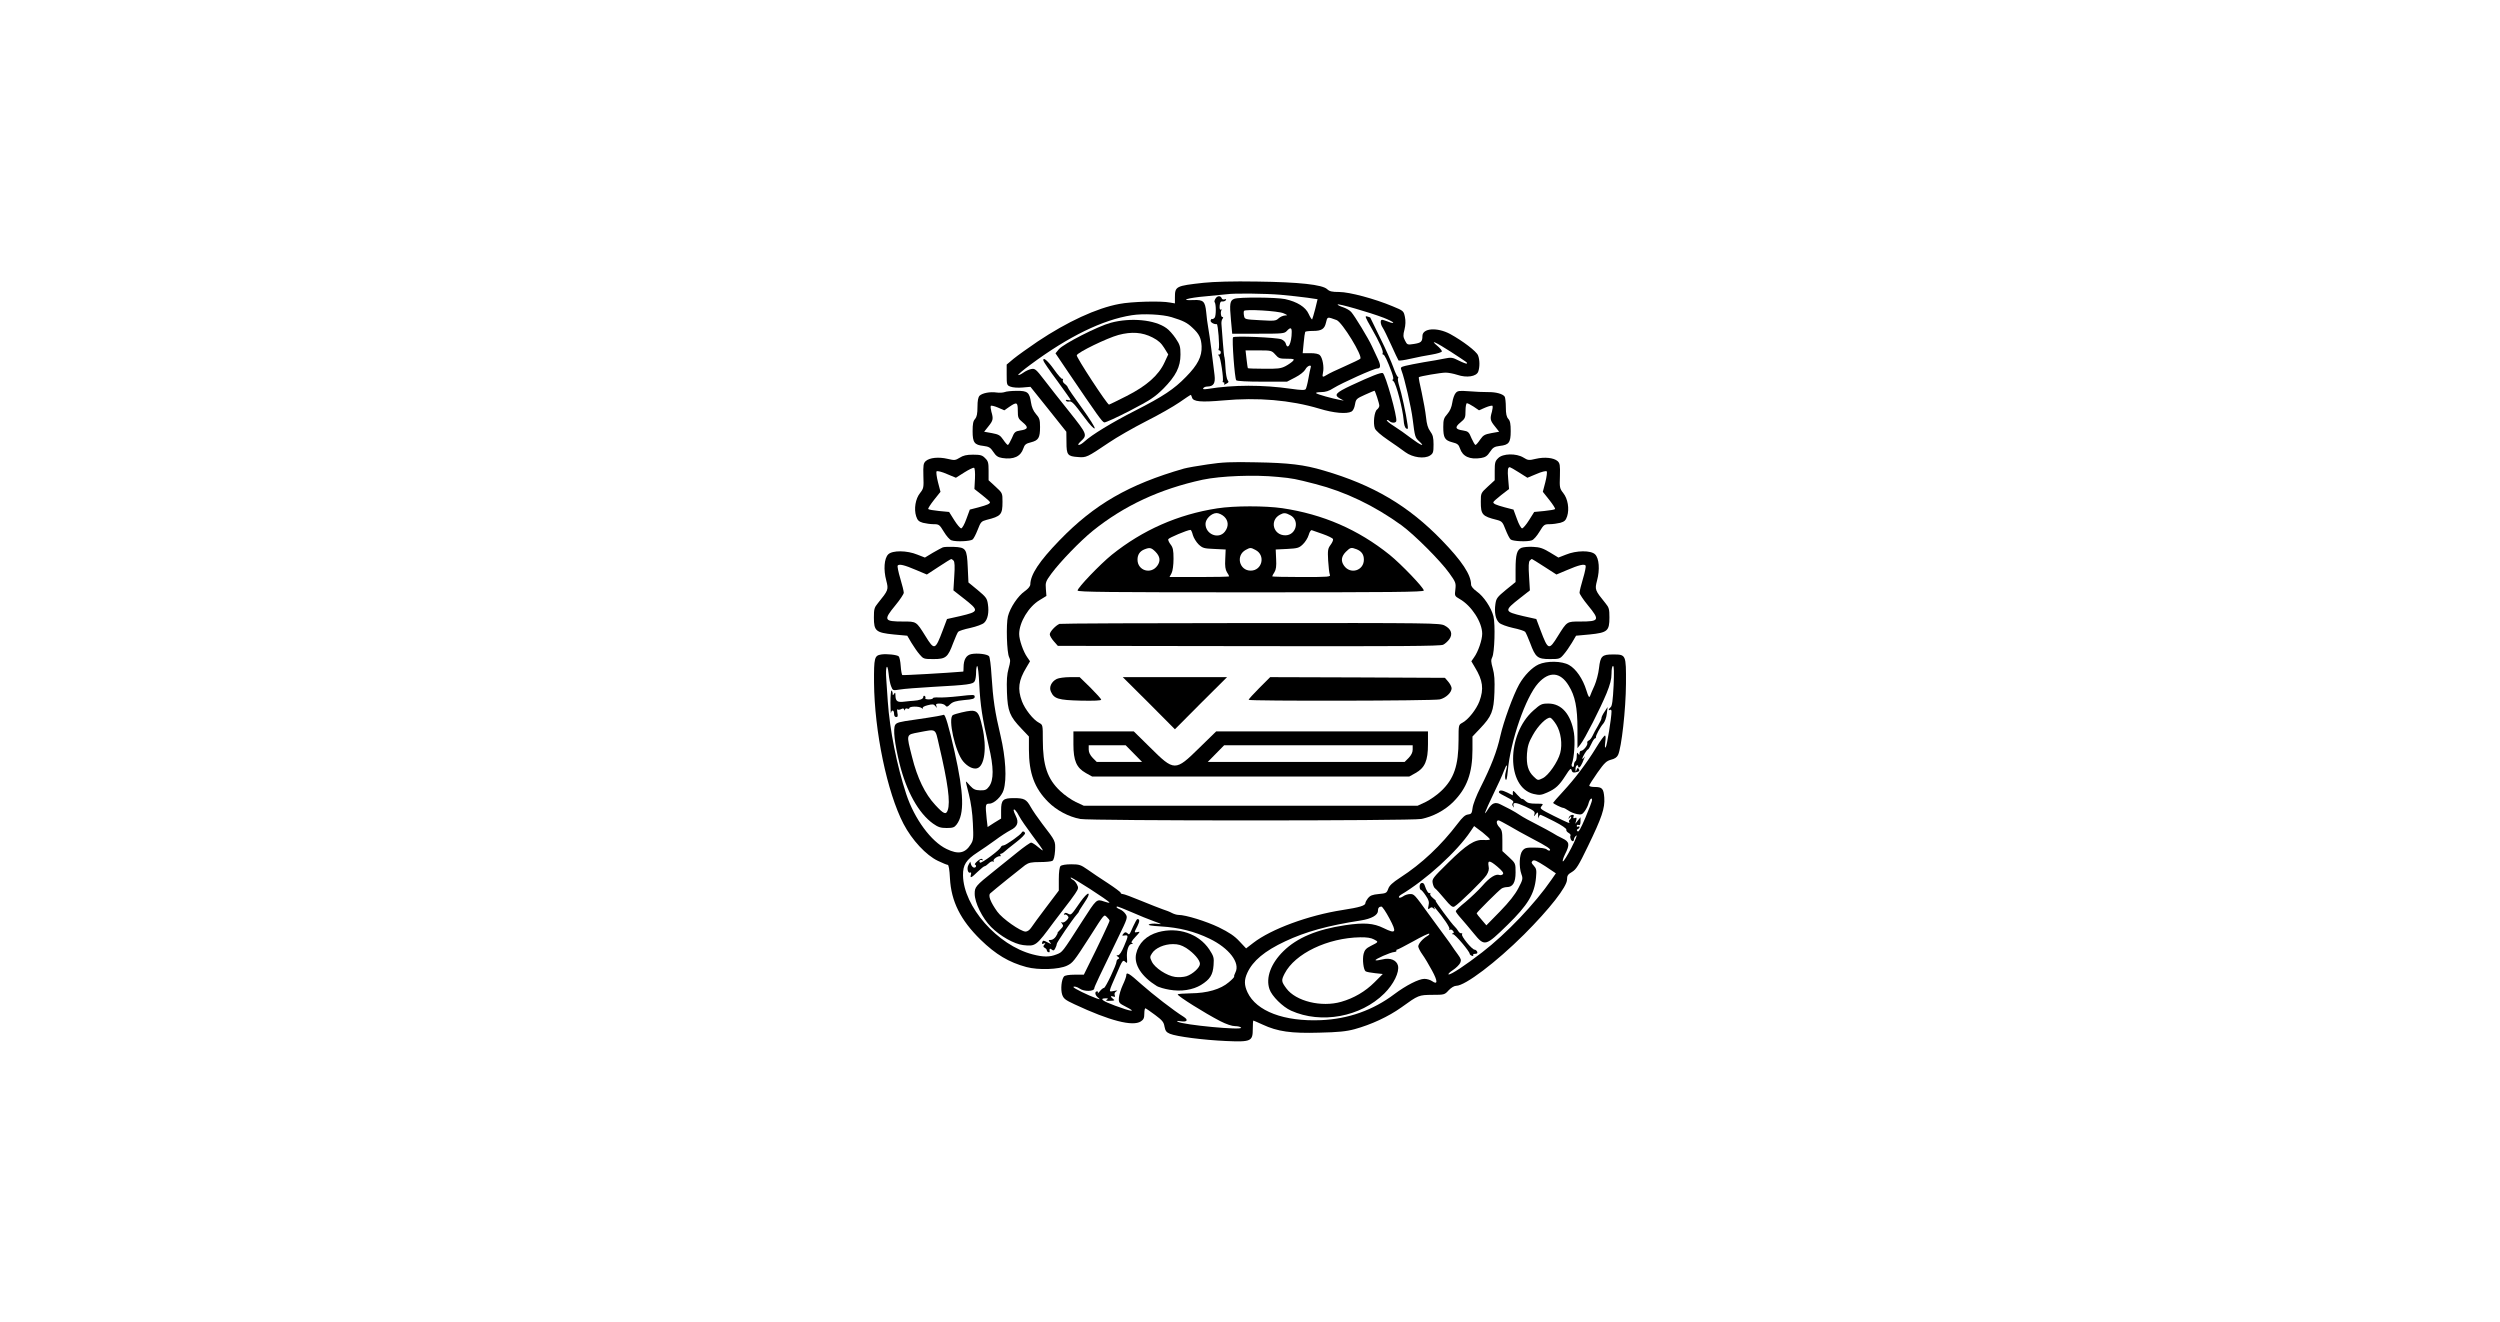 <?xml version="1.0" standalone="no"?>
<!DOCTYPE svg PUBLIC "-//W3C//DTD SVG 20010904//EN"
 "http://www.w3.org/TR/2001/REC-SVG-20010904/DTD/svg10.dtd">
<svg version="1.0" xmlns="http://www.w3.org/2000/svg"
 width="1798pt" height="951pt" viewBox="0 0 1798 951"
 preserveAspectRatio="xMidYMid meet">
<g transform="translate(0,951) scale(0.1,-0.1)"
fill="#000000" stroke="none">
<path d="M8655 7476 c-199 -22 -205 -25 -205 -106 l0 -42 -35 6 c-65 13 -279
7 -365 -10 -163 -30 -374 -128 -587 -270 -68 -46 -146 -102 -173 -124 l-50
-42 0 -74 c0 -72 1 -75 28 -85 15 -6 53 -9 85 -6 l58 5 129 -161 129 -162 1
-76 c0 -91 8 -101 83 -106 60 -5 65 -2 221 103 57 39 178 108 268 154 90 45
198 107 240 136 43 30 79 54 82 54 2 0 6 -9 9 -19 8 -30 64 -35 223 -21 249
23 485 3 692 -59 104 -32 197 -40 232 -21 11 6 21 26 25 51 7 39 10 42 72 70
36 16 66 29 68 29 5 0 35 -92 35 -108 0 -8 -7 -20 -16 -27 -20 -14 -30 -99
-16 -136 6 -16 44 -49 94 -83 46 -31 102 -71 125 -88 53 -39 138 -50 178 -24
22 15 25 23 25 79 0 51 -5 69 -24 95 -17 23 -25 52 -30 101 -4 38 -18 117 -31
177 -14 59 -23 109 -21 111 7 7 159 33 193 33 19 0 56 -7 84 -16 68 -23 136
-12 150 22 12 32 12 86 -1 118 -11 29 -110 104 -201 154 -94 50 -199 42 -199
-15 0 -41 -10 -49 -62 -57 -45 -7 -48 -6 -63 24 -14 27 -15 39 -4 80 8 33 9
62 3 91 -9 42 -10 44 -88 76 -129 54 -311 103 -385 103 -51 0 -69 4 -86 20
-35 33 -201 51 -505 55 -175 3 -306 -1 -385 -9z m555 -86 c63 -6 149 -15 191
-21 l75 -11 -17 -70 c-10 -38 -20 -72 -22 -75 -3 -2 -14 15 -25 39 -22 50 -83
88 -170 107 -64 13 -331 15 -365 2 -32 -12 -35 -35 -24 -153 l9 -98 188 0
c174 0 188 1 205 20 25 27 35 25 35 -7 0 -82 -29 -137 -43 -83 -3 11 -17 24
-32 30 -35 13 -340 26 -347 14 -9 -15 12 -298 23 -309 6 -6 78 -10 188 -10
l177 0 60 31 c35 18 64 42 72 57 14 28 49 39 38 12 -3 -8 -10 -44 -16 -78 -6
-35 -15 -68 -19 -75 -6 -9 -30 -9 -107 2 -202 29 -412 29 -597 -1 -29 -4 -38
-3 -33 5 4 7 17 12 29 12 45 1 59 23 52 82 -12 105 -35 284 -45 338 -6 30 -12
82 -15 115 -8 78 -20 90 -91 87 -107 -5 -43 16 88 27 73 7 142 14 153 15 50 8
281 5 385 -4z m738 -164 c39 -15 72 -32 72 -36 0 -5 -16 -2 -35 6 -19 7 -39
14 -45 14 -15 0 -12 -32 4 -56 8 -11 35 -67 61 -124 26 -58 50 -108 53 -112 4
-4 43 2 87 12 44 10 113 24 153 30 41 7 72 17 72 23 0 7 -14 24 -32 39 -59 49
-14 29 98 -43 122 -80 119 -77 113 -84 -3 -2 -28 7 -56 21 -47 24 -56 25 -105
15 -29 -6 -96 -18 -148 -26 -52 -9 -112 -21 -132 -26 -35 -9 -37 -11 -28 -35
22 -57 70 -265 80 -349 16 -128 17 -132 48 -160 46 -43 9 -28 -60 24 -35 27
-90 66 -122 86 -32 20 -55 39 -52 43 4 3 12 0 18 -6 15 -15 45 -16 50 -1 9 28
-78 338 -97 346 -15 5 -83 -22 -225 -88 -117 -55 -129 -70 -80 -97 l25 -13
-25 4 c-60 11 -166 41 -174 49 -6 4 10 8 35 8 32 0 58 8 90 29 60 37 290 141
315 141 24 0 26 21 4 68 -12 26 -32 67 -43 92 -26 57 -124 218 -149 246 -10
12 -37 27 -58 34 -22 7 -40 16 -40 20 0 10 231 -57 328 -94z m-717 31 c31 -14
32 -15 10 -16 -14 -1 -34 -10 -46 -21 -19 -18 -30 -19 -132 -13 -110 6 -111 6
-116 32 -3 14 -3 30 0 35 9 14 245 0 284 -17z m-805 -28 c85 -26 112 -40 150
-76 49 -45 63 -75 66 -133 3 -74 -28 -135 -112 -220 -86 -89 -165 -141 -367
-244 -165 -84 -313 -174 -364 -222 -14 -13 -32 -24 -39 -24 -10 0 -5 9 12 25
50 46 48 51 -80 212 -65 81 -147 185 -182 231 -59 77 -67 83 -93 78 -16 -3
-42 -15 -58 -27 -17 -12 -33 -19 -36 -16 -3 3 37 37 89 75 274 203 518 322
728 355 81 13 221 6 286 -14z m1187 -21 c40 -15 190 -260 170 -278 -4 -5 -55
-29 -113 -55 -58 -25 -115 -53 -127 -61 -32 -20 -35 -18 -28 16 9 40 -3 106
-22 125 -9 10 -34 15 -69 15 l-55 0 7 73 c3 39 9 75 11 80 2 4 28 7 58 7 59 0
81 14 91 58 11 46 8 45 77 20z m-441 -248 c23 -27 32 -30 83 -30 51 0 56 -2
44 -16 -7 -8 -31 -25 -53 -37 -35 -18 -57 -20 -155 -19 -62 0 -115 2 -116 4
-2 2 -6 31 -10 66 l-7 62 94 0 c91 0 94 -1 120 -30z"/>
<path d="M8741 7361 c-6 -10 -8 -20 -6 -23 12 -11 12 -103 0 -114 -7 -7 -15
-11 -18 -8 -2 3 -7 -2 -10 -10 -5 -12 23 -30 44 -27 9 1 22 -166 14 -179 -3
-5 -1 -10 4 -10 6 0 11 -7 11 -15 0 -8 -6 -15 -12 -15 -10 0 -10 -2 -2 -8 12
-7 36 -170 28 -184 -3 -4 0 -8 6 -8 6 0 8 -5 4 -11 -4 -7 1 -7 15 1 18 9 20
14 10 26 -6 8 -13 46 -15 84 -2 39 -5 74 -7 78 -3 4 -8 52 -12 107 -4 55 -9
113 -10 130 -2 16 1 35 7 42 7 9 7 13 -1 13 -12 0 -15 46 -3 53 4 2 1 2 -6 0
-9 -2 -12 7 -10 30 2 23 7 31 20 29 9 -1 20 3 24 9 5 8 2 10 -9 6 -9 -3 -18 0
-21 9 -8 20 -33 17 -45 -5z"/>
<path d="M9862 7153 c60 -105 90 -171 82 -184 -3 -5 -1 -9 4 -9 9 0 29 -40 61
-127 12 -33 15 -53 8 -53 -6 0 -4 -6 5 -12 19 -15 67 -201 73 -279 2 -33 9
-55 19 -61 12 -7 14 -2 9 29 -10 75 -44 229 -59 275 -8 26 -13 52 -9 58 3 5 2
10 -2 10 -4 0 -19 30 -32 68 -13 37 -55 132 -95 212 -39 80 -71 146 -71 146 0
1 -10 5 -22 8 -19 6 -15 -4 29 -81z"/>
<path d="M7990 7189 c-94 -25 -342 -152 -375 -191 l-24 -29 89 -132 c215 -317
247 -362 262 -365 8 -2 91 36 184 84 148 77 178 97 240 158 91 92 124 157 124
246 0 58 -4 71 -35 117 -19 28 -48 61 -66 73 -84 61 -256 77 -399 39z m299
-106 c41 -21 63 -41 84 -75 l29 -47 -26 -56 c-42 -93 -129 -170 -273 -243 -67
-34 -124 -62 -127 -62 -13 0 -237 342 -232 355 8 22 219 124 300 146 94 25
171 20 245 -18z"/>
<path d="M7504 6916 c1 -7 45 -72 99 -144 53 -73 97 -135 97 -138 0 -4 -9 -4
-20 -1 -11 3 -17 1 -14 -4 3 -6 13 -9 22 -7 20 5 34 -10 115 -119 34 -47 65
-79 70 -74 5 5 -36 69 -92 147 -56 77 -102 144 -102 149 -1 6 -10 16 -21 24
-11 7 -17 20 -14 28 3 8 2 12 -3 8 -5 -3 -32 27 -60 67 -46 65 -82 95 -77 64z"/>
<path d="M7225 6690 c-11 -4 -37 -6 -57 -3 -48 7 -103 -4 -123 -23 -10 -11
-15 -35 -15 -81 0 -49 -5 -71 -17 -86 -14 -14 -18 -36 -18 -88 0 -82 13 -99
78 -106 39 -5 50 -11 71 -43 19 -29 33 -39 64 -44 82 -13 133 11 152 69 9 27
18 35 55 44 54 14 65 32 65 110 0 52 -4 65 -29 93 -20 23 -31 50 -36 83 -11
74 -25 85 -104 84 -36 0 -75 -4 -86 -9z m95 -134 c0 -50 3 -57 36 -84 43 -35
38 -50 -18 -58 -37 -6 -43 -11 -61 -56 -12 -26 -24 -48 -29 -48 -4 0 -19 17
-33 38 -22 32 -33 38 -81 47 l-56 10 31 39 c34 42 36 54 21 105 -5 19 -7 37
-4 42 2 4 25 -1 51 -12 l46 -20 36 25 c54 37 61 34 61 -28z"/>
<path d="M10469 6683 c-9 -10 -20 -40 -24 -68 -5 -33 -16 -60 -36 -83 -25 -28
-29 -41 -29 -93 0 -78 11 -96 65 -110 37 -9 46 -17 55 -44 19 -58 70 -82 152
-69 31 5 45 15 64 44 21 32 32 38 71 43 65 7 78 24 78 106 0 52 -4 74 -17 88
-13 14 -18 37 -18 84 0 35 -4 69 -8 76 -13 20 -63 34 -121 33 -31 0 -92 2
-136 6 -70 5 -82 4 -96 -13z m130 -98 l38 -26 46 20 c26 11 49 16 51 12 3 -5
1 -23 -4 -42 -15 -51 -13 -63 21 -105 l31 -39 -56 -10 c-48 -9 -59 -15 -81
-47 -14 -21 -29 -38 -33 -38 -5 0 -17 22 -29 48 -18 45 -24 50 -61 56 -56 8
-61 23 -18 58 33 27 36 34 36 84 0 30 5 54 10 54 6 0 28 -11 49 -25z"/>
<path d="M6902 6218 c-31 -19 -37 -20 -87 -8 -64 15 -129 9 -157 -16 -17 -16
-19 -29 -17 -107 3 -83 2 -90 -24 -123 -33 -41 -45 -114 -28 -167 10 -30 19
-38 49 -47 20 -5 55 -10 77 -10 38 0 42 -3 73 -54 18 -30 42 -58 55 -62 33
-12 136 -7 152 6 8 6 24 38 37 71 21 55 26 60 63 70 105 26 115 38 115 130 0
62 0 63 -50 109 l-50 46 0 68 c0 58 -3 70 -25 91 -20 21 -33 25 -87 25 -47 0
-71 -6 -96 -22z m110 -150 l-4 -75 56 -44 c31 -24 56 -47 56 -51 0 -11 -17
-19 -83 -37 l-62 -16 -25 -68 c-13 -37 -30 -67 -37 -67 -7 0 -30 27 -50 59
l-37 59 -73 7 c-40 4 -75 10 -77 14 -3 4 16 33 41 65 l47 59 -18 69 c-10 39
-14 74 -10 78 5 5 38 -3 74 -19 l65 -27 60 38 c33 21 65 36 70 34 6 -2 9 -34
7 -78z"/>
<path d="M10775 6215 c-22 -21 -25 -33 -25 -91 l0 -68 -50 -46 c-50 -46 -50
-47 -50 -109 0 -92 10 -104 115 -130 37 -10 42 -15 63 -70 13 -33 29 -65 37
-71 16 -13 119 -18 152 -6 13 4 37 32 55 62 31 51 35 54 73 54 22 0 57 5 77
10 30 9 39 17 49 47 17 53 5 126 -28 167 -26 33 -27 40 -24 123 2 78 0 91 -17
107 -28 24 -93 31 -157 16 -49 -12 -56 -11 -88 9 -52 32 -149 30 -182 -4z
m150 -103 l60 -38 65 27 c36 16 69 24 74 19 4 -4 0 -39 -10 -78 l-18 -69 47
-59 c25 -32 44 -61 41 -65 -2 -4 -37 -10 -77 -14 l-73 -7 -37 -59 c-20 -32
-43 -59 -50 -59 -7 0 -24 30 -37 67 l-25 68 -62 16 c-66 18 -83 26 -83 37 0 4
25 27 56 51 l57 44 -6 72 c-6 67 -3 85 12 85 3 0 33 -17 66 -38z"/>
<path d="M8685 6170 c-71 -10 -148 -24 -170 -30 -397 -114 -644 -257 -895
-516 -146 -151 -209 -246 -210 -318 -1 -13 -16 -31 -40 -48 -49 -34 -105 -118
-121 -181 -14 -58 -8 -263 9 -294 10 -19 9 -34 -4 -80 -12 -43 -15 -84 -12
-172 5 -137 20 -173 104 -261 l54 -57 0 -94 c0 -170 40 -278 139 -377 60 -60
146 -106 230 -122 74 -14 2378 -14 2452 0 84 16 170 62 230 122 99 99 139 207
139 377 l0 94 54 57 c84 88 99 124 104 261 3 88 0 129 -12 172 -13 46 -14 61
-4 80 17 31 23 236 9 294 -16 63 -70 144 -120 179 -25 18 -41 37 -41 50 -1 71
-64 167 -210 318 -240 248 -493 398 -850 502 -141 42 -251 55 -485 59 -179 4
-244 1 -350 -15z m506 -90 c107 -10 125 -14 269 -51 215 -55 425 -156 620
-297 94 -69 281 -256 344 -345 46 -64 48 -71 43 -116 -6 -47 -5 -48 31 -69 85
-48 162 -167 162 -250 0 -44 -29 -129 -58 -169 l-20 -29 26 -44 c57 -94 65
-155 32 -244 -22 -58 -81 -133 -124 -155 -26 -14 -26 -16 -26 -122 0 -185 -33
-281 -125 -368 -30 -29 -81 -64 -112 -79 l-58 -27 -1200 0 -1200 0 -58 27
c-31 15 -82 50 -112 79 -92 87 -125 183 -125 368 0 106 0 108 -26 122 -43 22
-102 97 -124 155 -33 89 -25 150 32 244 l26 44 -20 29 c-28 39 -58 125 -58
167 0 84 68 197 147 244 l49 30 -4 50 c-4 47 -1 55 40 111 63 85 208 235 297
307 225 181 482 301 791 368 129 27 370 37 541 20z"/>
<path d="M8755 5854 c-284 -44 -537 -156 -759 -334 -84 -68 -246 -237 -246
-257 0 -11 229 -13 1245 -13 1016 0 1245 2 1245 13 0 20 -162 189 -246 257
-227 182 -478 291 -771 335 -125 18 -345 18 -468 -1z m49 -59 c32 -30 34 -72
5 -109 -45 -57 -139 -19 -139 56 0 36 43 78 80 78 15 0 39 -11 54 -25z m475
10 c71 -36 44 -145 -35 -145 -87 0 -115 107 -39 148 27 15 41 15 74 -3z m-700
-143 c6 -21 25 -51 41 -67 29 -27 38 -30 113 -33 l82 -4 -3 -69 c-3 -51 1 -76
12 -94 9 -13 16 -27 16 -30 0 -3 -96 -5 -214 -5 l-215 0 15 28 c8 16 14 57 14
103 0 62 -4 81 -21 103 -11 14 -19 32 -17 38 4 10 136 66 160 67 4 1 12 -16
17 -37z m935 7 c37 -13 70 -29 73 -36 3 -6 -5 -25 -17 -41 -20 -27 -22 -39
-18 -113 3 -46 8 -92 12 -101 8 -17 -6 -18 -203 -18 -116 0 -211 2 -211 5 0 3
7 17 16 30 11 18 15 43 12 93 l-3 70 83 4 c74 4 85 7 112 33 17 16 36 46 42
67 6 22 16 37 22 35 6 -2 42 -14 80 -28z m-1203 -128 c32 -33 37 -65 13 -99
-46 -66 -143 -36 -143 43 0 36 17 61 50 74 38 15 49 13 80 -18z m718 14 c75
-38 49 -149 -34 -149 -82 0 -109 109 -36 149 33 18 36 18 70 0z m727 5 c36
-14 53 -38 53 -75 0 -79 -97 -109 -143 -43 -24 34 -19 66 13 99 33 32 38 34
77 19z"/>
<path d="M7620 5023 c-26 -10 -70 -56 -70 -75 0 -10 13 -32 29 -50 l29 -33
1374 -2 c1077 -2 1378 0 1397 10 13 6 33 24 44 39 27 37 15 74 -33 99 -33 18
-86 19 -1395 18 -748 0 -1367 -3 -1375 -6z"/>
<path d="M7600 4627 c-38 -19 -57 -59 -42 -91 23 -52 53 -61 214 -65 93 -2
148 0 148 7 0 5 -35 44 -77 86 l-78 76 -70 0 c-38 0 -81 -6 -95 -13z"/>
<path d="M8263 4453 l187 -188 187 188 188 187 -375 0 -375 0 188 -187z"/>
<path d="M9057 4562 c-42 -42 -77 -81 -77 -85 0 -10 1328 -8 1375 3 43 10 85
49 85 80 0 10 -11 32 -24 47 l-24 28 -629 3 -628 2 -78 -78z"/>
<path d="M7720 4157 c0 -118 22 -169 90 -207 l45 -25 1140 0 1140 0 45 25 c68
38 90 89 90 207 l0 93 -762 0 -761 0 -122 -119 c-173 -170 -179 -170 -355 5
l-116 114 -217 0 -217 0 0 -93z m435 -67 l59 -60 -163 0 -163 0 -29 29 c-19
20 -29 40 -29 60 l0 31 133 0 133 0 59 -60z m2005 29 c0 -20 -10 -40 -29 -60
l-29 -29 -708 0 -708 0 59 60 59 60 678 0 678 0 0 -31z"/>
<path d="M6780 5573 c-8 -3 -40 -21 -72 -39 l-56 -34 -54 21 c-75 31 -180 32
-210 2 -29 -29 -35 -110 -14 -188 17 -66 16 -69 -61 -164 -25 -30 -28 -43 -28
-102 0 -97 14 -109 142 -122 l98 -9 30 -51 c17 -28 43 -66 59 -84 27 -32 31
-33 100 -33 88 0 103 12 141 115 15 39 31 75 36 81 5 6 44 19 88 28 44 10 88
26 99 37 26 24 36 75 27 134 -6 41 -13 51 -73 101 l-67 55 -5 109 c-6 134 -12
143 -102 147 -35 1 -70 0 -78 -4z m78 -95 c8 -8 10 -41 5 -113 l-6 -101 69
-54 c119 -93 118 -98 -21 -131 l-94 -21 -31 -82 c-54 -143 -60 -145 -124 -41
-67 107 -64 105 -161 105 -138 0 -143 10 -55 117 33 40 60 81 60 90 0 10 -11
56 -25 102 -14 46 -22 88 -19 93 9 14 48 5 134 -32 l76 -32 84 55 c47 31 87
56 91 56 3 1 10 -4 17 -11z"/>
<path d="M10942 5570 c-32 -14 -42 -49 -42 -154 l0 -92 -69 -56 c-63 -52 -70
-61 -76 -102 -9 -60 1 -111 27 -135 11 -11 55 -27 99 -37 44 -9 83 -22 88 -28
5 -6 21 -42 36 -81 38 -103 53 -115 141 -115 69 0 73 1 100 33 16 18 42 56 59
84 l30 51 98 9 c128 13 142 25 142 122 0 59 -3 72 -28 102 -77 95 -78 98 -61
164 21 78 15 159 -14 188 -30 30 -135 29 -210 -2 l-54 -21 -61 37 c-50 30 -73
38 -122 40 -33 2 -70 -2 -83 -7z m165 -136 l87 -56 76 32 c86 37 125 46 134
32 3 -5 -5 -47 -19 -93 -14 -46 -25 -92 -25 -102 0 -9 27 -50 60 -90 88 -107
83 -117 -55 -117 -97 0 -94 2 -161 -105 -64 -104 -70 -102 -124 41 l-31 82
-94 21 c-139 33 -140 38 -21 131 l69 54 -6 101 c-5 72 -3 105 5 113 7 7 13 12
15 12 2 0 42 -25 90 -56z"/>
<path d="M6338 4803 c-49 -8 -53 -22 -52 -202 3 -351 94 -789 212 -1016 61
-117 163 -226 247 -266 33 -16 65 -29 71 -29 7 0 13 -35 16 -97 9 -166 76
-300 220 -441 110 -107 204 -163 330 -197 86 -23 234 -18 292 10 41 20 49 29
162 205 112 176 103 164 125 144 10 -9 19 -21 19 -26 0 -8 -84 -186 -154 -325
l-31 -63 -66 0 c-42 0 -70 -5 -77 -13 -18 -22 -25 -92 -13 -130 10 -29 22 -39
89 -70 254 -119 419 -161 477 -123 20 13 25 25 25 57 0 22 4 39 8 37 5 -1 36
-23 70 -48 51 -38 62 -51 67 -83 6 -31 13 -41 39 -52 48 -20 242 -45 403 -52
181 -8 193 -2 193 87 0 33 2 60 4 60 2 0 32 -13 67 -29 107 -50 205 -64 407
-58 137 3 195 9 254 25 120 33 243 90 337 157 123 89 125 89 223 90 86 0 88 1
117 33 18 19 40 32 54 32 64 0 287 169 488 369 184 184 309 344 309 395 0 28
6 38 36 55 30 18 47 45 114 184 101 208 123 274 118 350 -5 66 -15 77 -70 77
-21 0 -38 4 -38 10 0 5 27 47 59 93 50 71 65 84 97 93 26 6 43 17 51 34 25 52
56 330 57 512 1 211 1 211 -94 211 -78 0 -90 -11 -100 -99 -4 -38 -19 -94 -32
-124 -14 -30 -28 -64 -32 -75 -6 -16 -12 -8 -27 41 -25 81 -74 153 -124 181
-52 30 -161 31 -220 4 -47 -22 -102 -78 -139 -143 -43 -77 -112 -266 -136
-373 -24 -109 -65 -215 -143 -370 -28 -55 -53 -120 -56 -145 -5 -40 -9 -45
-33 -48 -20 -2 -40 -20 -74 -65 -120 -158 -259 -289 -414 -389 -55 -36 -78
-57 -86 -81 -11 -30 -15 -32 -69 -37 -44 -4 -61 -11 -76 -29 -10 -13 -19 -29
-19 -36 0 -18 -41 -31 -165 -50 -245 -38 -513 -137 -641 -236 l-52 -40 -48 51
c-36 39 -74 64 -149 101 -90 43 -237 89 -290 89 -11 0 -32 6 -47 14 -14 8 -43
19 -65 26 -21 7 -91 35 -155 61 -65 27 -124 49 -133 49 -8 0 -15 4 -15 9 0 5
-42 36 -92 69 -51 33 -117 77 -146 98 -49 34 -59 38 -118 38 -38 0 -69 -5 -77
-13 -7 -8 -12 -42 -12 -94 l0 -82 -90 -119 c-49 -65 -98 -131 -108 -147 -12
-18 -28 -29 -41 -29 -35 0 -168 93 -204 144 -48 67 -67 116 -50 131 24 22 220
180 251 203 26 18 45 22 107 22 41 0 82 4 89 9 10 6 16 32 19 73 3 70 5 67
-92 193 -32 42 -69 96 -83 121 -31 56 -47 64 -122 64 -78 0 -91 -13 -91 -89
l0 -58 -49 -30 -48 -31 -7 61 c-10 100 -9 107 19 107 35 0 89 52 103 98 24 79
15 233 -22 391 -41 172 -54 261 -65 434 -4 70 -12 132 -18 138 -15 15 -84 23
-126 15 -38 -7 -57 -40 -57 -97 0 -16 -1 -29 -2 -29 -115 -10 -434 -28 -439
-25 -3 3 -9 32 -11 65 -2 33 -9 64 -14 69 -11 12 -90 20 -126 14z m71 -229
c12 -31 12 -31 63 -23 28 5 135 13 237 19 256 14 290 19 301 41 6 10 10 38 10
63 0 25 4 46 8 46 5 0 12 -60 15 -132 7 -147 22 -248 68 -443 37 -154 37 -246
2 -292 -17 -23 -28 -28 -64 -27 -34 1 -48 7 -71 32 -15 18 -29 32 -31 32 -2 0
8 -42 21 -92 15 -60 26 -135 29 -210 5 -106 4 -120 -15 -150 -40 -65 -90 -75
-174 -34 -111 53 -231 216 -290 394 -68 207 -119 464 -133 667 -3 50 -8 122
-11 162 -7 89 8 124 17 38 3 -33 11 -74 18 -91z m5196 4 c-5 -104 -11 -146
-21 -154 -16 -13 -19 -28 -4 -19 6 3 10 -2 10 -12 0 -44 -33 -249 -42 -258 -6
-6 -7 7 -3 38 4 28 3 47 -2 47 -6 0 -33 -37 -61 -83 -69 -114 -155 -227 -240
-319 -40 -43 -72 -80 -72 -82 0 -6 61 -36 72 -36 6 0 22 -9 37 -19 15 -11 43
-22 63 -26 31 -6 38 -3 56 22 11 16 24 41 27 56 8 30 25 46 25 23 0 -8 -21
-64 -47 -125 -34 -80 -50 -108 -57 -100 -8 8 -7 13 2 16 6 3 12 9 12 14 0 6
-4 7 -10 4 -5 -3 -10 -1 -10 5 0 7 6 10 13 7 10 -4 14 4 14 25 l0 30 -19 -23
-19 -24 7 24 c5 19 3 23 -9 18 -12 -4 -14 -2 -10 10 4 11 1 14 -12 12 -10 -2
-20 -11 -22 -19 -4 -13 -3 -13 6 0 7 9 11 10 11 3 0 -6 -5 -15 -10 -18 -6 -4
-8 -11 -5 -16 10 -15 -1 -11 -110 43 -98 49 -103 53 -88 70 15 17 13 18 -40
18 -43 0 -62 5 -76 19 -11 11 -21 17 -24 15 -2 -3 -18 11 -36 31 -26 30 -31
33 -31 15 l0 -20 -40 20 c-38 19 -60 20 -60 1 0 -4 25 -19 56 -34 42 -21 53
-31 46 -40 -8 -9 -8 -17 0 -27 8 -12 9 -12 4 2 -9 31 13 30 85 -3 60 -28 70
-36 65 -53 -5 -21 -5 -21 9 -2 15 20 18 17 17 -19 -1 -17 0 -17 4 -2 3 9 9 17
12 17 4 0 49 -21 99 -47 57 -29 91 -53 88 -60 -2 -7 5 -17 16 -23 11 -6 17
-15 14 -20 -7 -11 5 -40 16 -40 5 0 9 6 9 14 0 7 7 20 17 27 9 8 -7 -32 -36
-89 -29 -56 -56 -100 -61 -97 -4 2 3 26 16 52 35 69 32 89 -18 113 -24 11 -56
29 -73 40 -16 10 -67 37 -113 61 -46 23 -99 52 -118 65 -19 13 -51 32 -72 43
-20 10 -51 26 -69 35 -39 21 -64 11 -93 -37 -37 -59 -20 -14 38 107 33 67 67
142 77 169 21 57 31 56 15 -2 -7 -25 -7 -48 -2 -57 6 -11 11 8 16 62 19 216
129 532 219 631 79 87 159 81 219 -18 46 -74 63 -157 63 -312 l0 -138 22 28
c30 37 142 257 187 366 26 64 36 102 36 142 0 32 4 55 11 55 7 0 8 -44 4 -142z
m-4275 -938 c11 -22 54 -84 95 -139 41 -54 75 -102 75 -106 0 -4 -16 7 -35 24
-20 17 -42 31 -49 31 -7 0 -53 -32 -102 -72 -49 -39 -123 -99 -164 -132 -134
-107 -140 -115 -140 -164 0 -64 55 -176 118 -239 66 -66 165 -122 230 -130 91
-10 92 -9 222 167 19 26 55 73 80 105 25 31 57 75 72 97 25 38 26 43 13 68 -8
15 -21 30 -30 33 -8 4 -15 11 -15 16 0 10 278 -169 279 -180 1 -4 -18 0 -40 8
-53 18 -53 17 -154 -140 -148 -231 -143 -224 -186 -241 -50 -20 -95 -20 -172
0 -253 65 -498 344 -501 569 -1 75 22 111 105 165 32 20 88 60 126 87 37 28
87 60 110 72 51 25 62 56 39 102 -9 18 -16 36 -16 41 0 18 21 -4 40 -42z
m3523 -69 c36 -22 111 -63 164 -91 111 -58 139 -77 130 -86 -4 -4 -14 -1 -23
7 -10 8 -43 13 -86 13 -62 1 -72 -2 -89 -23 -22 -27 -26 -115 -7 -168 12 -32
10 -40 -22 -101 -24 -46 -65 -98 -132 -167 l-98 -100 -34 40 c-20 22 -35 43
-36 46 0 7 159 166 180 179 8 5 25 10 38 10 42 0 62 33 62 105 0 65 0 66 -47
110 l-48 44 0 75 c0 64 -3 78 -24 99 -20 23 -22 47 -3 47 4 0 38 -18 75 -39z
m-138 -99 c-3 -3 -24 -5 -45 -3 -64 4 -122 -33 -253 -162 -114 -112 -119 -119
-113 -149 3 -18 12 -36 19 -39 6 -4 36 -37 66 -73 43 -52 57 -63 71 -56 31 17
209 191 231 226 15 24 20 44 15 64 -8 45 7 44 62 -2 36 -31 48 -46 41 -55 -6
-6 -17 -9 -25 -6 -26 10 -70 -17 -122 -77 -29 -33 -84 -85 -122 -117 -39 -31
-70 -61 -70 -66 0 -6 17 -29 38 -52 20 -23 62 -72 92 -109 78 -95 83 -93 243
63 145 142 193 221 204 339 5 55 3 65 -16 86 -18 19 -19 25 -8 35 11 9 30 0
91 -39 l76 -51 -32 -46 c-117 -171 -324 -388 -498 -522 -119 -92 -227 -164
-242 -159 -5 2 8 16 31 31 23 15 47 39 53 52 9 20 6 29 -18 62 -16 21 -33 46
-39 55 -5 9 -30 43 -55 77 -25 33 -75 102 -112 153 -107 148 -107 148 -137
148 -14 0 -37 -7 -49 -16 -13 -9 -26 -13 -30 -9 -4 4 2 12 12 19 182 108 406
312 503 458 l25 37 60 -45 c32 -26 57 -49 53 -52z m-2575 -523 c52 -23 124
-52 160 -65 58 -21 61 -23 23 -18 -23 3 -49 1 -59 -4 -11 -6 16 -11 87 -15
129 -8 238 -35 348 -88 141 -68 222 -174 186 -243 -7 -13 -11 -27 -9 -29 3 -3
-14 -21 -38 -41 -59 -51 -156 -79 -275 -80 -51 -1 -93 -4 -93 -8 0 -12 192
-133 306 -192 43 -22 84 -36 107 -36 20 0 39 -5 43 -11 13 -21 -420 20 -456
43 -10 6 -3 7 22 3 46 -7 57 9 21 32 -71 44 -222 161 -303 233 -90 81 -110 93
-110 64 0 -8 -11 -39 -25 -68 -14 -30 -26 -71 -28 -92 -2 -36 0 -39 53 -66 77
-39 38 -35 -80 9 -93 34 -117 53 -67 53 18 0 19 -2 7 -10 -11 -7 -4 -9 24 -8
32 1 36 3 22 13 -21 16 -21 26 1 18 12 -5 15 -2 10 10 -4 10 0 20 11 27 13 7
8 8 -17 3 -40 -7 -42 -18 22 129 38 90 43 96 58 82 16 -15 17 -13 14 27 -4 53
12 99 33 100 12 0 13 2 4 6 -10 4 -2 17 25 46 32 34 35 39 16 34 -28 -6 -28
-6 -3 42 17 35 18 51 0 51 -4 0 -17 -24 -30 -52 -30 -67 -27 -63 -43 -49 -11
9 -17 8 -28 -5 -11 -14 -10 -15 9 -12 29 4 28 -2 -4 -77 -17 -41 -33 -65 -43
-65 -14 0 -14 -2 -1 -11 11 -8 12 -12 3 -16 -7 -2 -13 -11 -13 -18 0 -23 -79
-190 -90 -190 -6 0 -20 -11 -31 -25 -12 -14 -18 -19 -14 -12 3 6 2 12 -4 12
-19 0 -17 -25 3 -42 21 -18 21 -18 -9 -8 -59 21 -165 73 -165 81 0 8 27 2 45
-11 32 -23 105 -21 105 2 0 10 38 90 172 366 68 139 69 144 53 168 -9 14 -27
29 -41 34 -23 9 -32 20 -16 20 4 0 50 -19 102 -41z m1853 -45 c54 -101 47
-113 -42 -69 -73 36 -141 41 -276 21 -203 -30 -346 -90 -444 -186 -91 -89
-129 -192 -101 -274 16 -49 95 -128 156 -155 216 -97 500 -45 670 124 67 66
110 154 98 201 -10 39 -57 58 -111 44 -25 -6 -48 -9 -50 -6 -7 7 107 57 134
59 11 1 19 5 16 10 -2 4 0 7 4 7 5 0 57 27 117 60 60 34 111 58 115 55 3 -4
-3 -11 -14 -17 -33 -19 -65 -56 -65 -75 1 -10 14 -36 30 -58 16 -22 47 -74 69
-115 42 -77 42 -106 0 -76 -13 9 -37 16 -55 16 -40 0 -132 -47 -216 -110 -152
-115 -332 -179 -528 -187 -265 -11 -464 64 -528 200 -24 52 -25 89 -1 141 40
86 123 156 272 226 147 69 304 113 544 150 76 12 123 38 123 69 0 21 9 31 25
31 7 0 33 -39 58 -86z m-112 -150 c35 -18 36 -18 -22 -47 -34 -17 -45 -30 -52
-57 -10 -40 -1 -116 15 -126 6 -4 36 -10 67 -13 l56 -6 -60 -60 c-66 -66 -148
-114 -239 -140 -142 -41 -327 4 -395 97 -36 49 -37 57 -12 106 74 144 309 257
544 261 44 1 79 -4 98 -15z"/>
<path d="M6404 4457 c1 -51 2 -84 4 -74 5 25 22 21 22 -6 0 -15 6 -24 15 -24
12 0 14 7 9 31 -3 17 -3 28 1 24 4 -4 16 -3 26 2 12 7 19 6 22 -3 4 -9 6 -9 6
0 1 7 8 10 16 7 8 -4 15 -2 15 3 0 14 70 15 88 1 9 -7 13 -8 9 -2 -4 8 8 15
35 22 35 9 44 8 55 -6 12 -16 13 -16 7 1 -5 14 0 17 24 17 16 0 35 -6 41 -14
10 -12 15 -11 35 9 18 17 39 24 99 30 64 5 77 10 77 24 0 16 -8 16 -112 4 -62
-7 -130 -11 -150 -9 -21 1 -38 -1 -38 -5 0 -5 -14 -9 -31 -9 -16 0 -28 4 -24
9 3 5 1 12 -5 16 -5 3 -10 0 -10 -9 0 -13 -26 -23 -70 -26 -8 0 -37 -3 -64 -6
-53 -7 -65 2 -66 46 0 20 -2 22 -10 10 -8 -13 -10 -13 -10 2 0 9 -4 19 -8 22
-4 2 -8 -37 -8 -87z"/>
<path d="M6915 4386 c-27 -6 -56 -15 -62 -19 -37 -24 17 -265 74 -333 31 -37
71 -57 99 -50 55 14 73 147 39 296 -28 125 -38 132 -150 106z"/>
<path d="M6740 4359 c-25 -5 -100 -16 -168 -26 -102 -14 -125 -20 -134 -37
-16 -29 -4 -133 31 -276 50 -202 137 -358 241 -433 37 -26 54 -32 98 -32 45 0
56 4 72 25 57 75 53 222 -15 525 -40 177 -67 270 -78 264 -1 -1 -22 -5 -47
-10z m13 -206 c65 -276 83 -413 63 -470 -12 -35 -29 -28 -89 37 -74 79 -130
195 -167 344 -43 170 -45 161 48 179 129 24 117 32 145 -90z"/>
<path d="M11028 4400 c-195 -173 -194 -553 1 -600 44 -10 55 -9 98 10 61 27
87 51 133 123 31 49 38 55 43 38 3 -15 11 -19 27 -16 29 6 34 11 24 26 -5 9
-10 7 -15 -7 -7 -18 -8 -17 -8 3 -1 12 4 25 9 28 6 3 10 1 10 -4 0 -22 16 -10
30 22 22 51 22 53 11 37 -6 -8 -11 -11 -11 -7 0 13 33 67 41 67 3 0 14 18 24
40 10 22 22 40 27 40 4 0 7 3 6 8 -3 10 31 74 53 98 10 11 22 42 25 70 l6 49
-23 -35 c-13 -19 -22 -39 -21 -44 2 -4 -10 -29 -25 -55 -15 -25 -33 -58 -40
-74 -7 -15 -19 -30 -27 -33 -8 -3 -13 -11 -10 -18 5 -14 -28 -56 -45 -56 -6 0
-11 -8 -11 -17 0 -15 -2 -16 -10 -3 -7 11 -10 7 -10 -17 0 -17 -4 -35 -10 -38
-5 -3 -10 -15 -10 -26 0 -12 -4 -17 -11 -14 -6 4 -8 14 -4 22 17 45 24 159 15
221 -22 135 -89 212 -184 212 -48 0 -56 -4 -108 -50z m165 -102 c33 -54 45
-140 28 -204 -17 -64 -85 -162 -126 -181 -35 -17 -35 -17 -65 12 -40 38 -53
85 -48 165 4 54 13 82 42 133 37 68 100 130 126 125 8 -2 27 -24 43 -50z"/>
<path d="M7348 3522 c-6 -15 -115 -92 -130 -92 -9 0 -18 -6 -21 -14 -8 -20
-138 -117 -148 -110 -5 3 -7 10 -3 15 3 5 10 6 16 3 7 -4 8 -2 4 5 -5 8 -16 5
-35 -11 -15 -13 -24 -24 -19 -26 13 -6 9 -22 -6 -22 -8 0 -18 10 -22 22 l-6
21 -13 -24 c-14 -25 -3 -65 15 -54 4 3 6 -4 3 -15 -8 -29 2 -25 48 20 23 22
45 40 50 40 5 0 18 9 29 20 12 12 26 18 32 14 7 -4 8 -3 4 4 -7 11 32 38 47
34 5 -1 6 2 2 8 -3 5 -2 10 4 10 5 0 16 6 23 13 7 7 45 38 84 68 39 30 69 60
66 67 -4 14 -19 16 -24 4z"/>
<path d="M7772 3026 c-70 -101 -68 -99 -91 -87 -14 8 -22 8 -27 -1 -4 -6 -3
-9 2 -6 5 3 15 0 22 -8 10 -11 9 -17 -8 -34 -12 -12 -26 -18 -33 -13 -8 4 -7
1 1 -10 12 -14 10 -20 -12 -42 -14 -14 -23 -25 -20 -25 2 0 -3 -11 -12 -25 -9
-14 -25 -25 -36 -25 -18 0 -19 -2 -7 -17 13 -15 12 -15 -18 0 -28 15 -32 15
-37 1 -5 -12 -2 -15 10 -10 14 5 15 4 5 -8 -10 -11 -9 -16 3 -23 8 -4 15 -12
15 -18 0 -5 4 -11 11 -13 6 -2 10 0 9 5 -3 20 2 25 15 14 12 -10 17 -8 25 8 6
11 11 25 11 32 0 11 112 175 144 212 9 9 16 19 16 23 0 3 18 31 40 64 26 38
35 60 27 63 -7 2 -31 -23 -55 -57z"/>
<path d="M10210 3135 c0 -14 4 -25 9 -25 4 0 20 -18 35 -41 22 -32 26 -47 20
-72 -6 -27 -4 -30 8 -20 11 10 17 10 28 0 10 -10 12 -9 6 3 -6 13 -5 12 6 0
60 -71 108 -142 102 -152 -4 -6 -3 -8 3 -5 6 4 16 1 22 -7 9 -11 9 -15 -1 -19
-9 -4 -8 -6 3 -6 15 -1 119 -124 119 -141 0 -4 7 -11 16 -14 8 -3 12 -2 9 4
-3 6 3 10 14 10 14 0 19 5 15 15 -4 8 -12 15 -19 15 -18 0 -98 97 -90 110 4 6
1 9 -5 8 -7 -2 -17 6 -23 17 -7 11 -17 24 -24 30 -20 17 -144 185 -137 185 4
0 -5 9 -20 21 -14 11 -23 25 -20 31 4 6 3 8 -3 5 -9 -6 -24 16 -37 56 -8 27
-36 21 -36 -8z"/>
<path d="M8330 2806 c-85 -24 -142 -79 -159 -156 -17 -77 38 -163 149 -232 14
-8 54 -20 90 -26 84 -15 169 -2 229 35 64 40 84 72 89 142 4 55 1 63 -31 113
-76 113 -224 163 -367 124z m201 -114 c54 -35 99 -86 99 -114 0 -26 -51 -74
-97 -89 -20 -6 -55 -9 -82 -5 -59 8 -146 65 -167 110 -15 31 -15 35 2 61 24
37 87 65 150 65 38 0 61 -7 95 -28z"/>
</g>
</svg>
